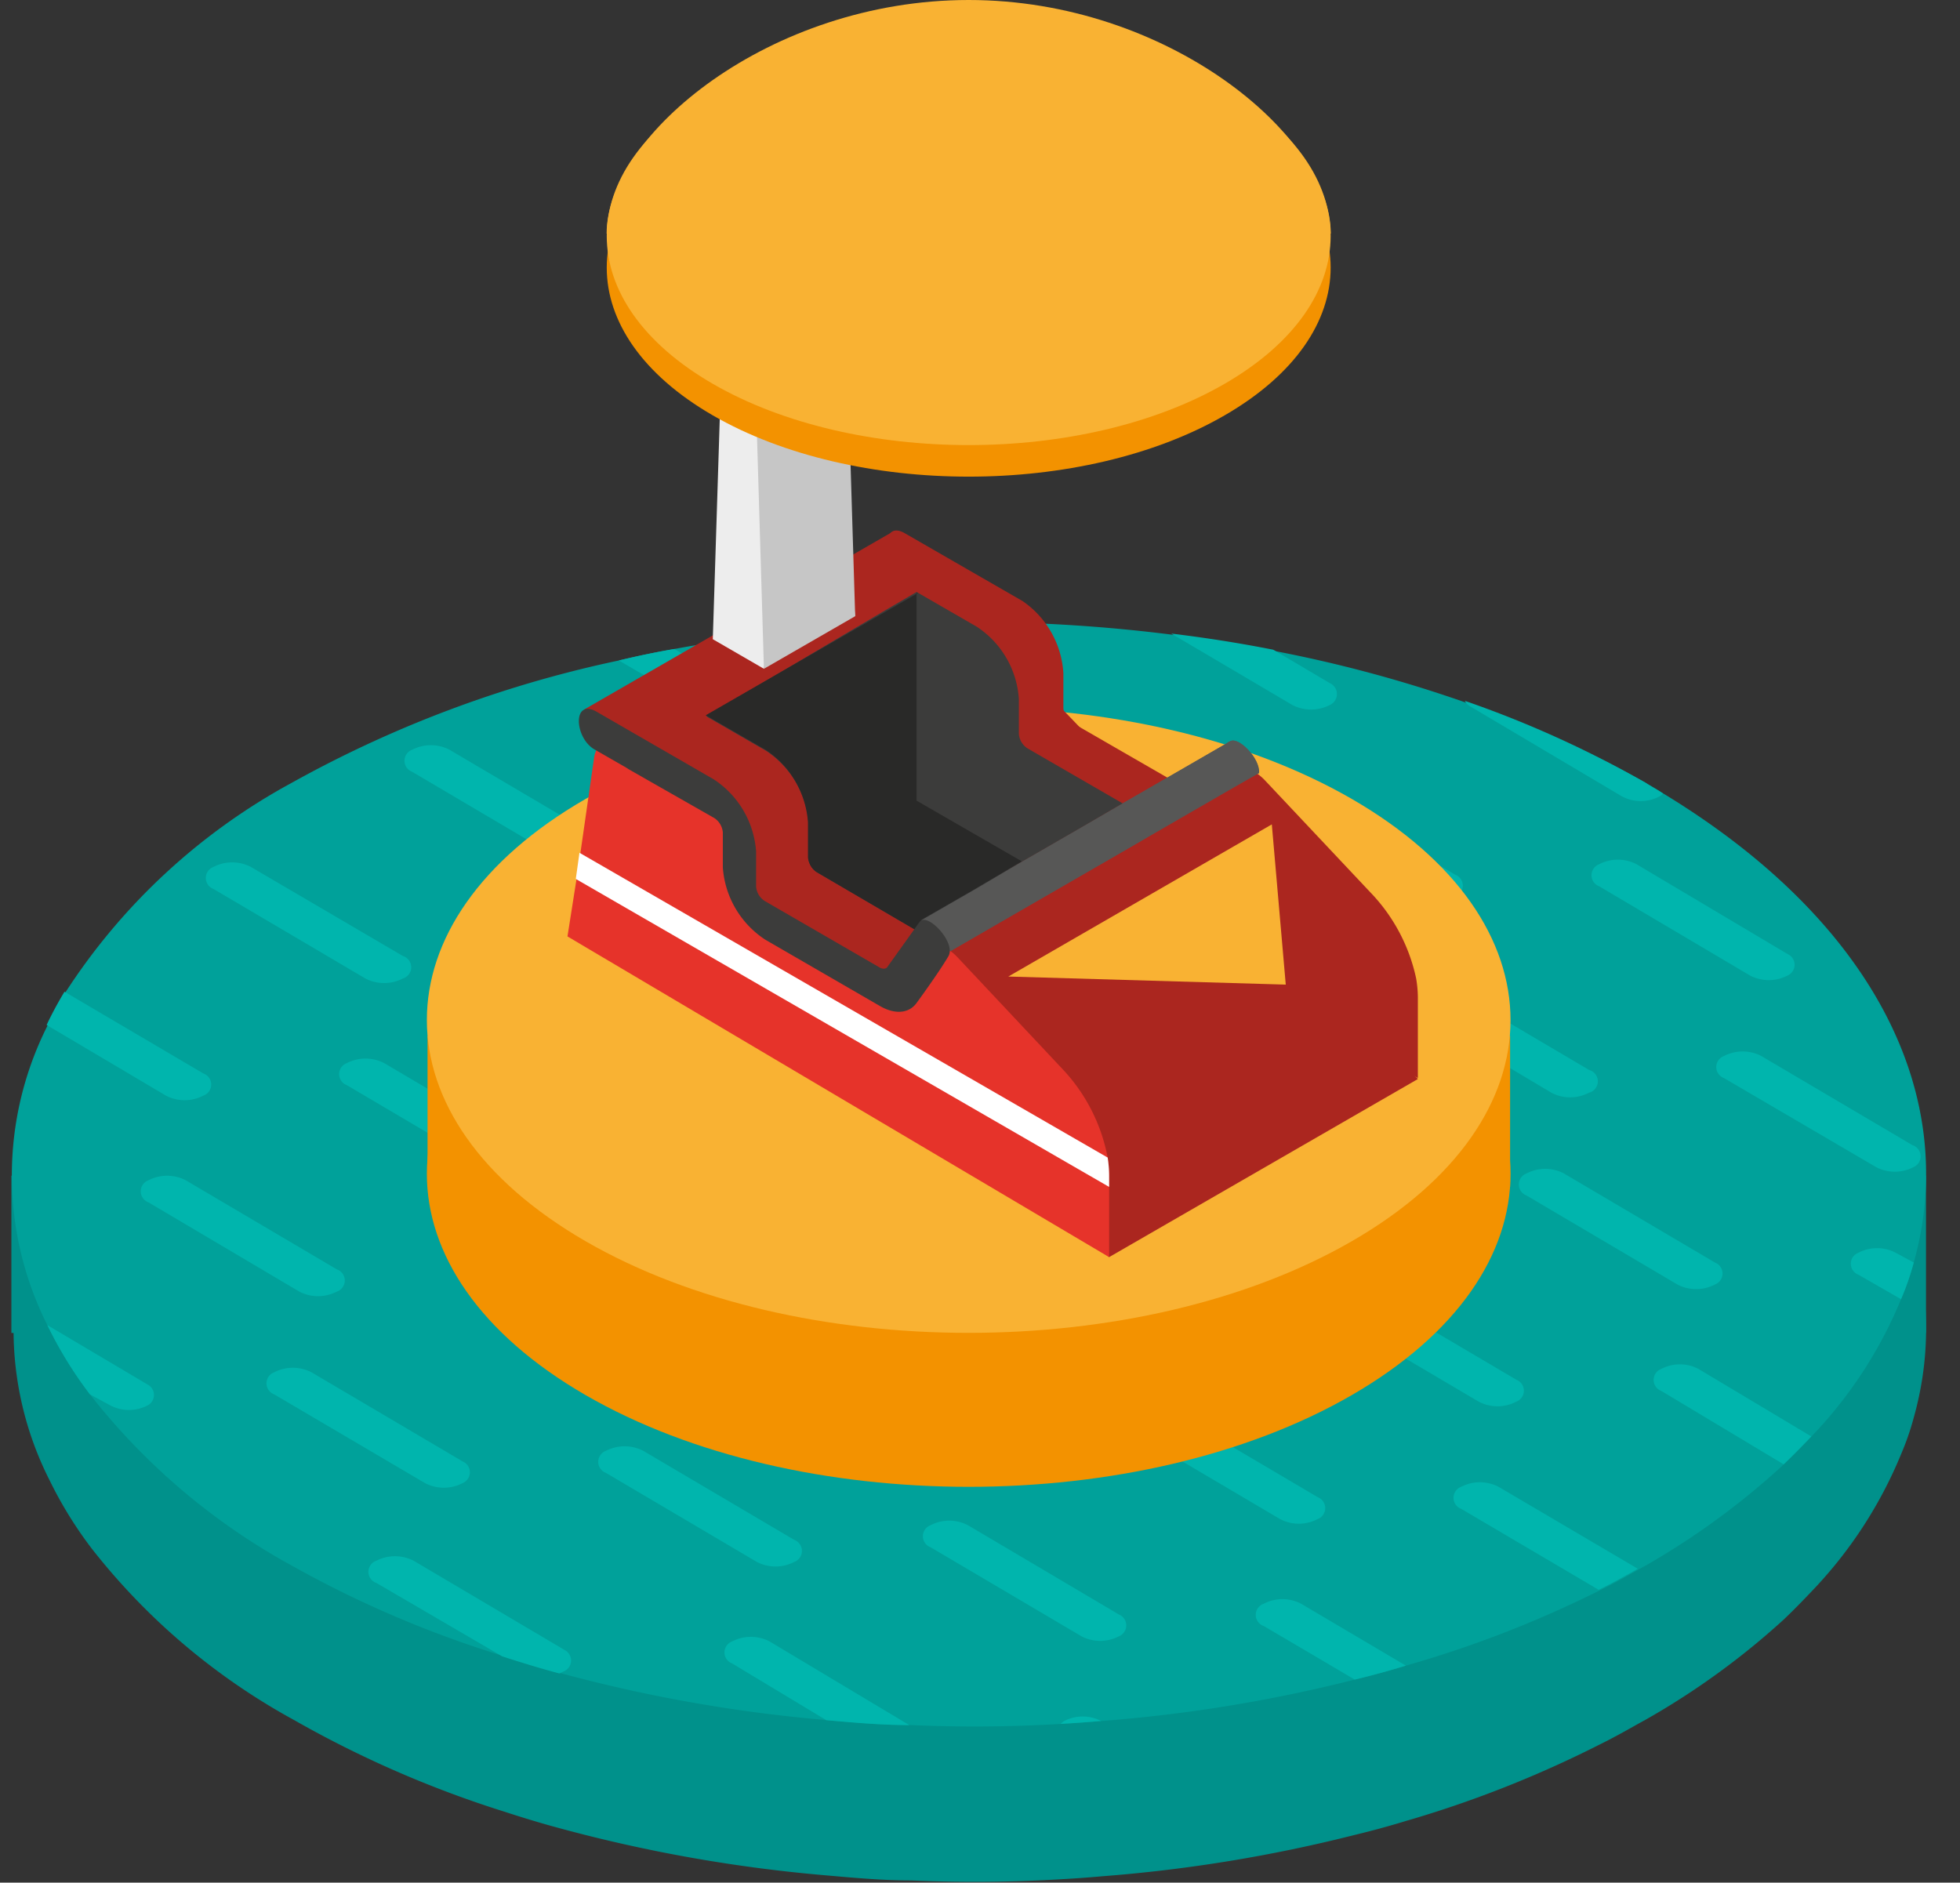 <svg xmlns="http://www.w3.org/2000/svg" viewBox="-0.466 0 80.116 76.96"><rect x="-0.466" y="0" width="80.116" height="76.96" fill="#333333" stroke="none"/><title>Depositphotos_93646728_08</title><g data-name="Layer 2"><g data-name="Layer 1"><path fill="#00918b" d="M0 48.06h78.26v6.43H0z"/><path d="M77.76 57.95a11.08 11.08 0 0 1-.52 1.5 17.94 17.94 0 0 1-3.67 5.62c-.36.38-.73.76-1.13 1.14a31.24 31.24 0 0 1-5.64 4.09l-.31.17c-.53.3-1.05.59-1.6.86A45.65 45.65 0 0 1 57 74.44c-.69.21-1.38.4-2.09.57a61 61 0 0 1-10.32 1.69c-.55.05-1.11.09-1.66.12a59.22 59.22 0 0 1-6.16.05c-1.14 0-2.26-.1-3.39-.2a61.49 61.49 0 0 1-10.92-1.92c-.79-.21-1.57-.45-2.34-.7a44 44 0 0 1-8.59-3.75 26.83 26.83 0 0 1-8.25-7 16.69 16.69 0 0 1-1.74-2.83 13.6 13.6 0 0 1 0-12.23c.21-.46.46-.91.73-1.36a25.48 25.48 0 0 1 9.29-8.52 47.77 47.77 0 0 1 13.37-5.06c.75-.18 1.51-.34 2.27-.47a65.15 65.15 0 0 1 11.32-1.09h2.11a65.14 65.14 0 0 1 6.87.5c1.41.17 2.8.39 4.17.66a54.7 54.7 0 0 1 7.74 2.1 43.63 43.63 0 0 1 7.39 3.35c.24.14.48.28.71.43 8.72 5.29 12.14 12.43 10.25 19.17z" fill="#00918b"/><path d="M77.76 51.61a11.08 11.08 0 0 1-.52 1.5 17.94 17.94 0 0 1-3.67 5.62c-.36.38-.73.76-1.13 1.14A31.26 31.26 0 0 1 66.8 64l-.31.17c-.53.3-1.05.59-1.6.86A45.64 45.64 0 0 1 57 68.09c-.69.21-1.38.4-2.09.57a60.9 60.9 0 0 1-10.32 1.69c-.55.05-1.11.09-1.66.12a59.22 59.22 0 0 1-6.16.05c-1.14 0-2.26-.1-3.39-.2a61.44 61.44 0 0 1-10.92-1.92c-.79-.21-1.57-.45-2.34-.7a44 44 0 0 1-8.66-3.7 26.83 26.83 0 0 1-8.25-7 16.7 16.7 0 0 1-1.74-2.83 13.6 13.6 0 0 1 0-12.23c.21-.45.46-.91.73-1.36A25.48 25.48 0 0 1 11.46 32a47.77 47.77 0 0 1 13.37-5c.75-.18 1.51-.34 2.27-.47a65.16 65.16 0 0 1 11.32-1.09h2.11a65.27 65.27 0 0 1 6.87.5c1.41.17 2.8.39 4.17.66a54.72 54.72 0 0 1 7.82 2.1A43.6 43.6 0 0 1 66.8 32c.24.14.48.28.71.43 8.72 5.29 12.14 12.44 10.25 19.18z" fill="#00a19a"/><path d="M7.84 44.79a1.65 1.65 0 0 1-1.52 0L1.44 41.9c.21-.45.46-.91.73-1.36l5.67 3.34a.48.48 0 0 1 0 .91z" fill="#00b5ad"/><path d="M16 40a1.66 1.66 0 0 1-1.53 0l-6.21-3.66a.48.48 0 0 1 0-.9 1.66 1.66 0 0 1 1.53 0L16 39.08a.48.48 0 0 1 0 .92z" fill="#00b5ad"/><path d="M24.08 35.19a1.66 1.66 0 0 1-1.53 0l-6.17-3.64a.48.48 0 0 1 0-.9 1.66 1.66 0 0 1 1.53 0l6.17 3.64a.48.48 0 0 1 0 .9z" fill="#00b5ad"/><path d="M32.19 30.39a1.65 1.65 0 0 1-1.53 0L24.83 27c.75-.18 1.51-.34 2.27-.47l5.09 3a.48.48 0 0 1 0 .86z" fill="#00b5ad"/><path d="M40.54 25.4a.62.62 0 0 1-.22.21 1.66 1.66 0 0 1-1.53 0l-.36-.21c.7-.02 1.4-.02 2.11 0z" fill="#00b5ad"/><path d="M13.3 52.8a1.66 1.66 0 0 1-1.53 0L5.6 49.15a.48.48 0 0 1 0-.9 1.66 1.66 0 0 1 1.53 0l6.17 3.64a.48.48 0 0 1 0 .91z" fill="#00b5ad"/><path d="M21.41 48a1.66 1.66 0 0 1-1.53 0l-6.17-3.64a.48.48 0 0 1 0-.9 1.66 1.66 0 0 1 1.53 0l6.17 3.64a.48.48 0 0 1 0 .9z" fill="#00b5ad"/><path d="M29.53 43.21a1.66 1.66 0 0 1-1.53 0l-6.17-3.64a.48.48 0 0 1 0-.9 1.65 1.65 0 0 1 1.53 0l6.17 3.64a.48.48 0 0 1 0 .9z" fill="#00b5ad"/><path d="M37.65 38.41a1.66 1.66 0 0 1-1.53 0L30 34.77a.48.48 0 0 1 0-.9 1.66 1.66 0 0 1 1.53 0l6.17 3.64a.48.48 0 0 1-.05.9z" fill="#00b5ad"/><path d="M45.77 33.62a1.65 1.65 0 0 1-1.53 0L38.07 30a.48.48 0 0 1 0-.9 1.66 1.66 0 0 1 1.53 0l6.17 3.64a.48.48 0 0 1 0 .88z" fill="#00b5ad"/><path d="M53.89 28.82a1.67 1.67 0 0 1-1.53 0l-4.95-2.92c1.41.17 2.8.39 4.17.66l2.3 1.36a.49.49 0 0 1 .01.9z" fill="#00b5ad"/><path d="M18.44 60.63a1.66 1.66 0 0 1-1.53 0L10.74 57a.48.48 0 0 1 0-.9 1.66 1.66 0 0 1 1.53 0l6.17 3.64a.48.48 0 0 1 0 .89z" fill="#00b5ad"/><path d="M26.56 55.84a1.66 1.66 0 0 1-1.53 0l-6.17-3.64a.48.48 0 0 1 0-.9 1.66 1.66 0 0 1 1.53 0l6.17 3.64a.48.48 0 0 1 0 .9z" fill="#00b5ad"/><path d="M34.68 51a1.66 1.66 0 0 1-1.53 0L27 47.4a.48.48 0 0 1 0-.9 1.66 1.66 0 0 1 1.53 0l6.17 3.64a.48.48 0 0 1-.02.86z" fill="#00b5ad"/><path d="M42.79 46.25a1.66 1.66 0 0 1-1.53 0L35.1 42.6a.48.48 0 0 1 0-.9 1.66 1.66 0 0 1 1.53 0l6.17 3.64a.48.48 0 0 1-.01.91z" fill="#00b5ad"/><path d="M50.91 41.45a1.66 1.66 0 0 1-1.53 0l-6.17-3.64a.48.48 0 0 1 0-.9 1.65 1.65 0 0 1 1.53 0l6.17 3.64a.48.48 0 0 1 0 .9z" fill="#00b5ad"/><path d="M59 36.66a1.66 1.66 0 0 1-1.53 0L51.33 33a.48.48 0 0 1 0-.9 1.66 1.66 0 0 1 1.53 0L59 35.75a.48.48 0 0 1 0 .91z" fill="#00b5ad"/><path d="M32 63.85a1.66 1.66 0 0 1-1.53 0l-6.17-3.64a.48.48 0 0 1 0-.9 1.66 1.66 0 0 1 1.53 0L32 62.95a.48.48 0 0 1 0 .9z" fill="#00b5ad"/><path d="M40.13 59.06a1.66 1.66 0 0 1-1.53 0l-6.17-3.64a.48.48 0 0 1 0-.9 1.66 1.66 0 0 1 1.53 0l6.17 3.64a.48.48 0 0 1 0 .9z" fill="#00b5ad"/><path d="M48.25 54.26a1.66 1.66 0 0 1-1.53 0l-6.17-3.64a.48.48 0 0 1 0-.9 1.66 1.66 0 0 1 1.53 0l6.17 3.64a.48.48 0 0 1 0 .9z" fill="#00b5ad"/><path d="M56.37 49.47a1.66 1.66 0 0 1-1.53 0l-6.17-3.64a.48.48 0 0 1 0-.9 1.66 1.66 0 0 1 1.53 0l6.17 3.64a.48.48 0 0 1 0 .9z" fill="#00b5ad"/><path d="M64.48 44.67a1.65 1.65 0 0 1-1.53 0L56.79 41a.48.48 0 0 1 0-.9 1.66 1.66 0 0 1 1.53 0l6.17 3.64a.48.48 0 0 1-.01.93z" fill="#00b5ad"/><path d="M72.6 39.88a1.66 1.66 0 0 1-1.53 0l-6.17-3.65a.48.48 0 0 1 0-.9 1.65 1.65 0 0 1 1.53 0L72.6 39a.48.48 0 0 1 0 .88z" fill="#00b5ad"/><path d="M36.7 70.52c-1.14 0-2.26-.1-3.39-.2L29.46 68a.48.48 0 0 1 0-.9 1.66 1.66 0 0 1 1.53 0z" fill="#00b5ad"/><path d="M45.27 66.89a1.65 1.65 0 0 1-1.53 0l-6.17-3.64a.48.48 0 0 1 0-.9 1.66 1.66 0 0 1 1.53 0L45.27 66a.48.48 0 0 1 0 .89z" fill="#00b5ad"/><path d="M53.39 62.1a1.65 1.65 0 0 1-1.53 0l-6.17-3.64a.48.48 0 0 1 0-.9 1.66 1.66 0 0 1 1.53 0l6.17 3.64a.48.48 0 0 1 0 .9z" fill="#00b5ad"/><path d="M61.51 57.3a1.65 1.65 0 0 1-1.53 0l-6.17-3.64a.48.48 0 0 1 0-.9 1.66 1.66 0 0 1 1.53 0l6.17 3.64a.48.48 0 0 1 0 .9z" fill="#00b5ad"/><path d="M69.63 52.51a1.65 1.65 0 0 1-1.53 0l-6.17-3.64a.48.48 0 0 1 0-.9 1.65 1.65 0 0 1 1.53 0l6.17 3.64a.48.48 0 0 1 0 .9z" fill="#00b5ad"/><path d="M77.75 47.71a1.65 1.65 0 0 1-1.53 0L70 44.07a.48.48 0 0 1 0-.9 1.66 1.66 0 0 1 1.53 0l6.17 3.64a.48.48 0 0 1 .05.9z" fill="#00b5ad"/><path d="M44.54 70.35c-.55.05-1.11.09-1.66.12l.14-.11a1.65 1.65 0 0 1 1.52-.01z" fill="#00b5ad"/><path d="M57 68.09c-.69.21-1.38.4-2.09.57l-3.72-2.19a.48.48 0 0 1 0-.91 1.65 1.65 0 0 1 1.53 0z" fill="#00b5ad"/><path d="M66.48 64.13c-.53.3-1.05.59-1.6.86l-5.62-3.31a.48.48 0 0 1 0-.9 1.66 1.66 0 0 1 1.53 0z" fill="#00b5ad"/><path d="M73.57 58.72c-.36.38-.73.76-1.13 1.14l-5-3a.48.48 0 0 1 0-.9 1.64 1.64 0 0 1 1.52 0z" fill="#00b5ad"/><path d="M77.76 51.61a11.08 11.08 0 0 1-.52 1.5l-1.74-1a.48.48 0 0 1 0-.9 1.64 1.64 0 0 1 1.52 0z" fill="#00b5ad"/><path d="M5.57 57.45a1.65 1.65 0 0 1-1.53 0L3.21 57a16.7 16.7 0 0 1-1.74-2.83l4.1 2.43a.48.48 0 0 1 0 .85z" fill="#00b5ad"/><path d="M67.51 32.44a.7.7 0 0 1-.15.12 1.64 1.64 0 0 1-1.52 0l-6.17-3.66a.58.58 0 0 1-.26-.25A43.6 43.6 0 0 1 66.8 32c.2.15.48.28.71.44z" fill="#00b5ad"/><path d="M22.61 68.31l-.21.1c-.79-.21-1.57-.45-2.34-.7l-5.14-3a.48.48 0 0 1 0-.91 1.67 1.67 0 0 1 1.52 0l6.17 3.65a.48.48 0 0 1 0 .86z" fill="#00b5ad"/><path fill="#f39200" d="M17.01 42.35h44.25v6.17H17.01z"/><path d="M54.79 38.94c8.65 5 8.65 13.09 0 18.09s-22.67 5-31.32 0-8.65-13.09 0-18.09 22.67-5 31.32 0z" fill="#f39200"/><path d="M54.79 32.66c8.65 5 8.65 13.09 0 18.08s-22.67 5-31.32 0-8.65-13.09 0-18.08 22.67-4.99 31.32 0z" fill="#f9b233"/><path d="M36 21.75l21.49 22.36-12.62 7.28C35.33 43.72 26.69 36.12 23.42 29z" fill="#ab261f"/><path d="M36.54 21.81l4.79 2.76A3.85 3.85 0 0 1 43 27.52v1.43a.76.76 0 0 0 .35.59l3.87 2.23.84.48c.12.08.24.06.3 0l1.33-1.86a.19.19 0 0 1 .07-.06c.34-.2 1.23.73 1.17 1.3a2.21 2.21 0 0 1 .3.26l4.32 4.59A7.25 7.25 0 0 1 57.42 40a4.77 4.77 0 0 1 .07.77v3.3l-13.9-8.23-1.69-1L35.35 31l.33-2.35.16-1.07.56-3.9a.86.86 0 0 1 .1-.3c-.88-.51-.95-2.15.04-1.57z" fill="#ab261f"/><path d="M37.18 37.6l12.64-7.3c.34-.2 1.23.73 1.17 1.3l-12.61 7.28z" fill="#575756"/><path d="M22.73 38.28l22.14 13.11v-3.3a5 5 0 0 0-.06-.77A7.22 7.22 0 0 0 43 43.74l-4.32-4.6c-.48-.51-1-.62-1.3-.25l-1 1.36c-.18.27-.53.29-.9.08l-4.7-2.72a2.31 2.31 0 0 1-1-1.77v-1.43a2.3 2.3 0 0 0-1-1.77L25 30.48c-.59-.34-1.08-.13-1.18.48l-.56 3.9-.16 1.07z" fill="#e6332a"/><path d="M23.07 35.93l21.8 12.59v-.43a5 5 0 0 0-.06-.77L23.22 34.86z" fill="#fff"/><path d="M49.83 30.3l-1.88 1.09-2.52 1.45-1.37.8-4.76 2.75-2.12 1.22.68.73.51.55 2.07-1.2 5.3-3.06 3.39-2L51 31.6c.05-.6-.83-1.49-1.17-1.3z" fill="#575756"/><path d="M45.42 32.84l-1.37.8-2.72 1.57-2 1.18-2.12 1.22.68.73c-.06.07-.16.07-.28 0l-.68-.34-4-2.34a.75.75 0 0 1-.29-.34.59.59 0 0 1-.06-.24v-1.43a3.87 3.87 0 0 0-1.72-2.95l-2.46-1.42L35.63 25l1.37-.8 2.46 1.42a3.83 3.83 0 0 1 1.72 2.95V30a.78.78 0 0 0 .35.59z" fill="#3c3c3b"/><path d="M37 24.23v13.62l-.09.12-4-2.34a.76.76 0 0 1-.35-.59v-1.43a3.87 3.87 0 0 0-1.72-2.95l-2.46-1.42 8.68-5z" fill="#292928"/><path d="M39.3 36.39l-2.12 1.22.68.73c-.06.07-.16.07-.28 0l-.65-.34-4-2.34a.75.75 0 0 1-.29-.34L37 32.73l4.3 2.48z" fill="#292928"/><path d="M25.13 31.38l-1.29-.74c-.84-.48-.91-2.12.09-1.54l4.78 2.76a3.85 3.85 0 0 1 1.73 2.95v1.43a.77.77 0 0 0 .35.59l4.7 2.72c.12.07.24.06.3 0l1.33-1.86c.31-.43 1.51.85 1.18 1.4C37.91 39.76 37 41 37 41c-.31.43-.88.48-1.49.13l-4.7-2.72a3.85 3.85 0 0 1-1.73-2.95v-1.43a.78.78 0 0 0-.35-.59l-3.51-2z" fill="#3c3c3b"/><path fill="#f9b233" d="M40.75 39.92l10.77-6.22.57 6.55-11.34-.33z"/><path fill="#c6c6c6" d="M32.4 23.98l2.09 1.21-.45-14.76-1.19-.69-.45 14.24z"/><path fill="#c6c6c6" d="M32.85 9.74l1.64 15.45-3.73 2.15-1.64-15.45 3.73-2.15z"/><path fill="#ededed" d="M30.32 12.58l-1.2-.69-.45 14.24 2.09 1.21-.44-14.76z"/><path d="M49.59 4.9c5.78 3.34 5.78 8.74 0 12.08s-15.14 3.34-20.92 0-5.78-8.74 0-12.08 15.14-3.34 20.92 0z" fill="#f39200"/><path d="M49.59 3.61c5.78 3.34 5.78 8.74 0 12.08s-15.14 3.34-20.92 0-5.78-8.74 0-12.08 15.14-3.34 20.92 0z" fill="#f9b233"/><path d="M53.93 9.55c0-4-6.66-9.55-14.8-9.55s-14.79 5.52-14.8 9.55z" fill="#f9b233"/></g></g></svg>